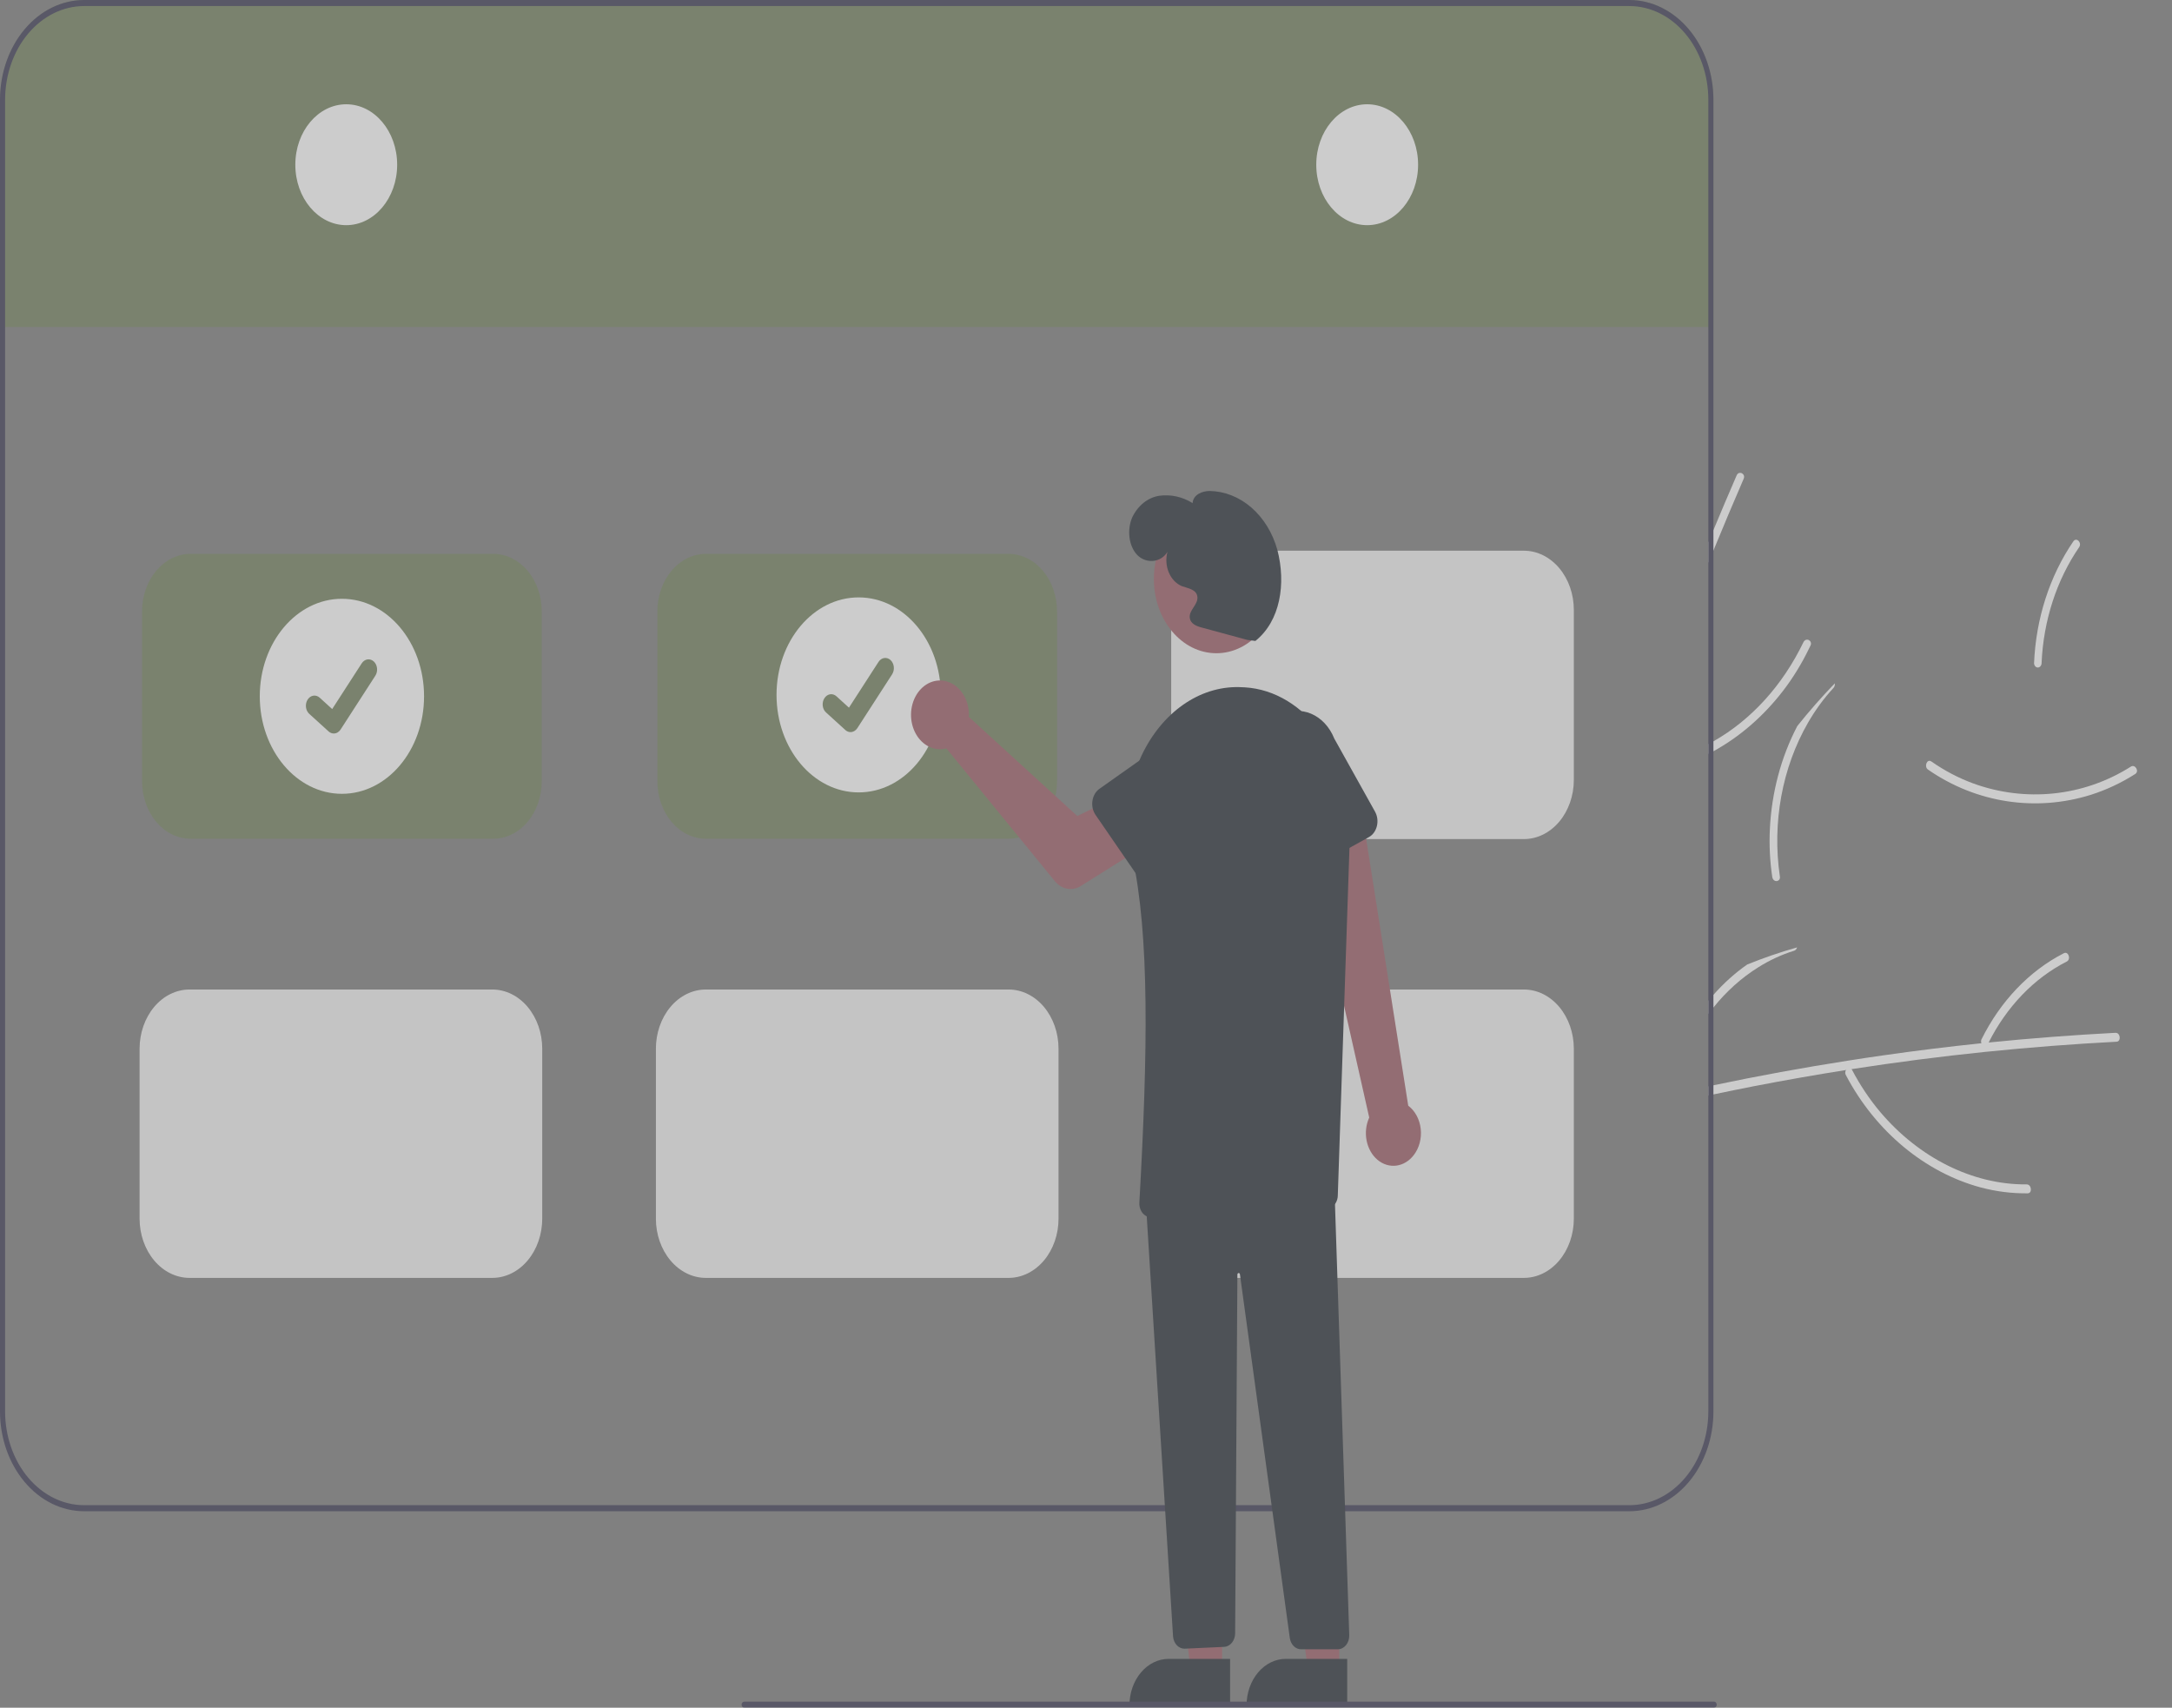 <svg width="131" height="103" viewBox="0 0 131 103" fill="none" xmlns="http://www.w3.org/2000/svg">
<rect x="0" y="0" width="131" height="103" fill="#808080" stroke="none"/>
<g opacity="0.6">
<path d="M127.701 62.825C127.686 62.829 127.67 62.831 127.655 62.832C125.024 62.969 122.397 63.172 119.774 63.441H119.77C119.759 63.443 119.75 63.443 119.739 63.444C117.046 63.721 114.358 64.069 111.676 64.485C111.562 64.504 111.45 64.522 111.338 64.538C109.483 64.832 107.632 65.157 105.784 65.515C104.968 65.674 104.155 65.839 103.342 66.011C103.239 66.033 103.138 66.053 103.035 66.077V65.524C103.138 65.501 103.241 65.481 103.342 65.459C106.048 64.89 108.763 64.394 111.487 63.969C112.172 63.86 112.858 63.757 113.544 63.66C115.528 63.375 117.515 63.13 119.505 62.923C119.651 62.908 119.796 62.894 119.942 62.879C122.489 62.622 125.04 62.427 127.595 62.294C127.607 62.293 127.619 62.295 127.632 62.298C127.877 62.323 127.929 62.761 127.701 62.825Z" fill="white"/>
<path d="M122.238 71.437C118.961 71.466 115.733 69.816 113.415 67.086C112.761 66.312 112.185 65.451 111.698 64.521C111.542 64.223 111.176 64.551 111.331 64.846C113.131 68.273 116.129 70.715 119.435 71.613C120.374 71.865 121.334 71.987 122.297 71.976C122.591 71.974 122.53 71.434 122.238 71.437V71.437Z" fill="white"/>
<path d="M108.388 57.142C108.374 57.194 108.349 57.239 108.315 57.276C108.282 57.312 108.24 57.337 108.196 57.348C107.445 57.582 106.72 57.918 106.034 58.351C105.033 58.978 104.124 59.794 103.342 60.766C103.301 60.816 103.261 60.865 103.223 60.916C103.158 60.996 103.097 61.078 103.035 61.162V60.367C103.133 60.243 103.236 60.121 103.342 60.004C103.96 59.303 104.643 58.688 105.38 58.174C106.369 57.773 107.372 57.429 108.388 57.142Z" fill="white"/>
<path d="M124.48 57.492C122.396 58.556 120.652 60.382 119.502 62.704C119.479 62.77 119.478 62.845 119.501 62.911C119.524 62.978 119.568 63.032 119.624 63.06C119.68 63.086 119.742 63.086 119.798 63.059C119.854 63.032 119.899 62.981 119.924 62.915C121.021 60.722 122.677 59 124.652 57.996C124.923 57.859 124.752 57.355 124.48 57.492L124.48 57.492Z" fill="white"/>
<path d="M128.52 46.238C125.63 48.07 122.125 48.389 119.004 47.25C118.123 46.926 117.276 46.481 116.48 45.925C116.225 45.748 116.03 46.24 116.282 46.416C119.218 48.458 122.828 48.967 126.107 47.939C127.037 47.645 127.935 47.223 128.783 46.683C129.043 46.518 128.778 46.074 128.52 46.238V46.238Z" fill="white"/>
<path d="M106.892 52.908C106.749 51.953 106.7 50.983 106.746 50.015C106.85 47.808 107.419 45.667 108.402 43.789C109.121 42.889 109.875 42.031 110.662 41.216C110.67 41.27 110.665 41.324 110.65 41.375C110.634 41.426 110.607 41.471 110.572 41.505C109.999 42.126 109.488 42.824 109.05 43.585C107.486 46.296 106.875 49.625 107.349 52.863C107.356 52.899 107.356 52.938 107.348 52.974C107.339 53.011 107.323 53.044 107.301 53.071C107.268 53.105 107.228 53.128 107.185 53.138C107.142 53.148 107.098 53.145 107.057 53.128C107.016 53.112 106.979 53.083 106.95 53.044C106.921 53.005 106.901 52.958 106.892 52.908V52.908Z" fill="white"/>
<path d="M125.05 32.652C123.62 34.744 122.79 37.322 122.68 40.013C122.685 40.084 122.714 40.151 122.761 40.197C122.807 40.244 122.867 40.267 122.927 40.261C122.987 40.253 123.042 40.219 123.081 40.164C123.12 40.109 123.14 40.039 123.136 39.968C123.25 37.42 124.043 34.982 125.399 33.004C125.585 32.732 125.236 32.381 125.05 32.652Z" fill="white"/>
<path d="M105.183 28.827C105.18 28.845 105.174 28.862 105.166 28.878C104.545 30.313 103.937 31.755 103.342 33.204C103.239 33.454 103.137 33.706 103.035 33.955V32.716C103.137 32.468 103.239 32.22 103.342 31.972C103.801 30.867 104.268 29.767 104.743 28.672C104.748 28.66 104.754 28.647 104.761 28.636C104.902 28.395 105.252 28.559 105.183 28.827Z" fill="white"/>
<path d="M109.197 38.936C109.17 38.994 109.142 39.053 109.111 39.111C108.66 40.044 108.124 40.914 107.511 41.707C106.335 43.222 104.918 44.447 103.342 45.311C103.241 45.369 103.138 45.424 103.035 45.475V44.883C103.138 44.828 103.241 44.771 103.342 44.713C105.623 43.421 107.518 41.334 108.773 38.73C108.792 38.693 108.816 38.66 108.846 38.636C108.875 38.611 108.909 38.594 108.944 38.586C108.98 38.577 109.016 38.578 109.052 38.589C109.087 38.599 109.12 38.618 109.148 38.644C109.168 38.659 109.184 38.679 109.197 38.702C109.21 38.725 109.219 38.751 109.224 38.778C109.228 38.805 109.228 38.833 109.224 38.86C109.219 38.887 109.21 38.913 109.197 38.936V38.936Z" fill="white"/>
<path d="M103.342 6.016V19.871H103.035V19.723H0.307V19.871H0V6.016C0.001 4.421 0.536 2.892 1.486 1.764C2.436 0.636 3.724 0.002 5.067 0H98.275C99.618 0.002 100.907 0.636 101.857 1.764C102.807 2.892 103.341 4.421 103.342 6.016V6.016Z" fill="#768463"/>
<path d="M98.275 0H5.067C3.724 0.002 2.436 0.636 1.486 1.764C0.536 2.892 0.001 4.421 0 6.016V85.135C0.001 86.73 0.536 88.259 1.486 89.387C2.436 90.515 3.724 91.149 5.067 91.15H98.275C99.618 91.149 100.907 90.515 101.857 89.387C102.807 88.259 103.341 86.73 103.342 85.135V6.016C103.341 4.421 102.807 2.892 101.857 1.764C100.907 0.636 99.618 0.002 98.275 0V0ZM103.035 85.135C103.033 86.633 102.531 88.069 101.639 89.129C100.747 90.188 99.537 90.784 98.275 90.786H5.067C3.805 90.784 2.595 90.188 1.703 89.129C0.811 88.069 0.309 86.633 0.307 85.135V6.016C0.309 4.518 0.811 3.081 1.703 2.022C2.595 0.963 3.805 0.367 5.067 0.365H98.275C99.537 0.367 100.747 0.963 101.639 2.022C102.531 3.081 103.033 4.518 103.035 6.016V85.135Z" fill="#3F3D56"/>
<path d="M20.883 13.581C22.579 13.581 23.954 11.949 23.954 9.935C23.954 7.922 22.579 6.289 20.883 6.289C19.187 6.289 17.812 7.922 17.812 9.935C17.812 11.949 19.187 13.581 20.883 13.581Z" fill="white"/>
<path d="M82.459 13.581C84.155 13.581 85.53 11.949 85.53 9.935C85.53 7.922 84.155 6.289 82.459 6.289C80.763 6.289 79.388 7.922 79.388 9.935C79.388 11.949 80.763 13.581 82.459 13.581Z" fill="white"/>
<path d="M29.756 50.589H11.487C10.713 50.588 9.971 50.222 9.424 49.573C8.877 48.923 8.569 48.042 8.568 47.123V36.872C8.569 35.953 8.877 35.072 9.424 34.422C9.971 33.773 10.713 33.407 11.487 33.406H29.756C30.53 33.407 31.273 33.773 31.82 34.422C32.367 35.072 32.675 35.953 32.676 36.872V47.123C32.675 48.042 32.367 48.923 31.82 49.573C31.273 50.222 30.53 50.588 29.756 50.589V50.589Z" fill="#768463"/>
<path d="M60.836 50.589H42.566C41.792 50.588 41.05 50.222 40.503 49.573C39.956 48.923 39.648 48.042 39.647 47.123V36.872C39.648 35.953 39.956 35.072 40.503 34.422C41.05 33.773 41.792 33.407 42.566 33.406H60.836C61.61 33.407 62.352 33.773 62.899 34.422C63.446 35.072 63.754 35.953 63.755 36.872V47.123C63.754 48.042 63.446 48.923 62.899 49.573C62.352 50.222 61.61 50.588 60.836 50.589V50.589Z" fill="#768463"/>
<path d="M60.836 77.076H42.566C41.769 77.075 41.004 76.698 40.441 76.028C39.877 75.359 39.559 74.451 39.559 73.505V63.253C39.559 62.307 39.877 61.399 40.441 60.73C41.004 60.06 41.769 59.684 42.566 59.683H60.836C61.633 59.684 62.398 60.06 62.962 60.73C63.525 61.399 63.843 62.307 63.843 63.253V73.505C63.843 74.451 63.525 75.359 62.962 76.028C62.398 76.698 61.633 77.075 60.836 77.076V77.076Z" fill="#F2F2F2"/>
<path d="M29.697 77.076H11.427C10.63 77.075 9.865 76.698 9.301 76.028C8.738 75.359 8.42 74.451 8.419 73.505V63.253C8.42 62.307 8.738 61.399 9.301 60.73C9.865 60.06 10.63 59.684 11.427 59.683H29.697C30.494 59.684 31.259 60.06 31.822 60.73C32.386 61.399 32.703 62.307 32.704 63.253V73.505C32.703 74.451 32.386 75.359 31.822 76.028C31.259 76.698 30.494 77.075 29.697 77.076V77.076Z" fill="#F2F2F2"/>
<path d="M91.915 77.076H73.646C72.848 77.075 72.084 76.698 71.52 76.028C70.956 75.359 70.639 74.451 70.638 73.505V63.253C70.639 62.307 70.956 61.399 71.52 60.73C72.084 60.06 72.848 59.684 73.646 59.683H91.915C92.712 59.684 93.477 60.06 94.041 60.73C94.605 61.399 94.922 62.307 94.923 63.253V73.505C94.922 74.451 94.605 75.359 94.041 76.028C93.477 76.698 92.712 77.075 91.915 77.076V77.076Z" fill="#F2F2F2"/>
<path d="M91.915 50.609H73.646C72.848 50.608 72.084 50.232 71.52 49.562C70.956 48.893 70.639 47.985 70.638 47.039V36.787C70.639 35.84 70.956 34.933 71.52 34.264C72.084 33.594 72.848 33.218 73.646 33.216H91.915C92.712 33.218 93.477 33.594 94.041 34.264C94.605 34.933 94.922 35.84 94.923 36.787V47.039C94.922 47.985 94.605 48.893 94.041 49.562C93.477 50.232 92.712 50.608 91.915 50.609Z" fill="#F2F2F2"/>
<path d="M20.622 47.879C23.358 47.879 25.576 45.246 25.576 41.997C25.576 38.749 23.358 36.116 20.622 36.116C17.886 36.116 15.668 38.749 15.668 41.997C15.668 45.246 17.886 47.879 20.622 47.879Z" fill="white"/>
<path d="M20.131 44.241C20.019 44.241 19.911 44.198 19.822 44.119L19.816 44.114L18.652 43.056C18.598 43.007 18.552 42.946 18.518 42.876C18.484 42.806 18.462 42.729 18.453 42.649C18.444 42.569 18.449 42.488 18.466 42.41C18.484 42.332 18.514 42.259 18.555 42.195C18.597 42.131 18.648 42.077 18.707 42.036C18.766 41.996 18.831 41.97 18.898 41.959C18.966 41.949 19.034 41.954 19.1 41.975C19.166 41.996 19.227 42.032 19.281 42.081L20.035 42.767L21.817 40.008C21.858 39.944 21.91 39.891 21.969 39.85C22.028 39.81 22.093 39.784 22.16 39.773C22.227 39.763 22.296 39.768 22.361 39.789C22.427 39.81 22.488 39.846 22.542 39.895L22.531 39.913L22.543 39.895C22.651 39.994 22.722 40.141 22.74 40.302C22.758 40.463 22.722 40.627 22.638 40.756L20.542 44.001C20.494 44.076 20.431 44.137 20.36 44.178C20.289 44.22 20.21 44.241 20.131 44.241V44.241Z" fill="#768463"/>
<path d="M51.789 47.794C54.525 47.794 56.743 45.161 56.743 41.913C56.743 38.665 54.525 36.032 51.789 36.032C49.053 36.032 46.835 38.665 46.835 41.913C46.835 45.161 49.053 47.794 51.789 47.794Z" fill="white"/>
<path d="M51.298 44.157C51.187 44.157 51.078 44.114 50.989 44.035L50.984 44.03L49.82 42.971C49.711 42.873 49.639 42.726 49.621 42.565C49.603 42.403 49.64 42.24 49.724 42.111C49.807 41.981 49.93 41.897 50.066 41.875C50.202 41.854 50.34 41.898 50.449 41.997L51.203 42.683L52.985 39.924C53.026 39.86 53.078 39.806 53.137 39.766C53.195 39.726 53.26 39.699 53.328 39.689C53.395 39.678 53.463 39.684 53.529 39.705C53.595 39.725 53.656 39.761 53.71 39.81C53.819 39.91 53.89 40.056 53.908 40.218C53.926 40.379 53.889 40.542 53.806 40.672L51.71 43.917C51.661 43.992 51.599 44.052 51.528 44.094C51.456 44.135 51.378 44.157 51.298 44.157Z" fill="#768463"/>
<path d="M85.271 69.666C85.433 69.455 85.555 69.204 85.627 68.931C85.699 68.657 85.72 68.369 85.688 68.085C85.656 67.801 85.572 67.529 85.442 67.288C85.312 67.047 85.139 66.843 84.935 66.69L82.17 49.157L78.806 50.638L82.582 67.406C82.388 67.83 82.332 68.323 82.424 68.793C82.516 69.262 82.75 69.675 83.081 69.954C83.412 70.232 83.818 70.357 84.222 70.304C84.625 70.251 84.999 70.024 85.271 69.666V69.666Z" fill="#A0616A"/>
<path d="M58.432 42.914C58.44 43.023 58.441 43.132 58.435 43.241L64.975 49.217L66.83 48.313L68.345 51.457L65.193 53.437C64.938 53.597 64.647 53.654 64.362 53.601C64.077 53.547 63.815 53.386 63.615 53.14L57.078 45.139C56.732 45.232 56.37 45.197 56.041 45.04C55.712 44.882 55.431 44.61 55.236 44.258C55.04 43.907 54.939 43.493 54.947 43.072C54.954 42.651 55.07 42.243 55.277 41.901C55.485 41.56 55.776 41.302 56.11 41.161C56.444 41.021 56.807 41.004 57.149 41.114C57.492 41.224 57.798 41.455 58.027 41.776C58.256 42.098 58.397 42.495 58.432 42.914H58.432Z" fill="#A0616A"/>
<path d="M73.71 100.785H71.828L70.932 93.987L73.711 93.987L73.71 100.785Z" fill="#A0616A"/>
<path d="M74.191 102.951L68.121 102.951V102.86C68.121 102.492 68.182 102.127 68.3 101.787C68.419 101.446 68.593 101.137 68.813 100.877C69.032 100.616 69.293 100.409 69.579 100.269C69.866 100.128 70.173 100.055 70.483 100.055H70.483L74.191 100.055L74.191 102.951Z" fill="#2D343C"/>
<path d="M80.774 100.785H78.891L77.996 93.987L80.774 93.987L80.774 100.785Z" fill="#A0616A"/>
<path d="M81.254 102.951L75.184 102.951V102.86C75.184 102.492 75.245 102.127 75.364 101.787C75.483 101.446 75.657 101.137 75.876 100.877C76.096 100.616 76.356 100.409 76.643 100.269C76.929 100.128 77.237 100.055 77.547 100.055H77.547L81.254 100.055L81.254 102.951Z" fill="#2D343C"/>
<path d="M71.437 99.441C71.265 99.442 71.099 99.365 70.972 99.228C70.845 99.091 70.766 98.902 70.75 98.699L69.109 72.504L69.187 72.497L80.476 71.395L80.479 71.49L81.377 98.626C81.38 98.736 81.365 98.846 81.332 98.949C81.299 99.052 81.249 99.146 81.184 99.226C81.12 99.305 81.042 99.368 80.957 99.412C80.871 99.455 80.779 99.477 80.686 99.477H78.473C78.308 99.478 78.147 99.408 78.022 99.28C77.897 99.153 77.814 98.975 77.79 98.781L74.784 76.861C74.781 76.838 74.771 76.817 74.756 76.803C74.741 76.789 74.722 76.782 74.702 76.784C74.683 76.785 74.665 76.796 74.652 76.812C74.639 76.829 74.631 76.851 74.631 76.874L74.495 98.517C74.493 98.726 74.425 98.927 74.303 99.078C74.182 99.229 74.016 99.319 73.84 99.331L71.474 99.44C71.462 99.441 71.449 99.441 71.437 99.441Z" fill="#2D343C"/>
<path d="M73.364 39.4C75.447 39.4 77.135 37.395 77.135 34.922C77.135 32.45 75.447 30.445 73.364 30.445C71.281 30.445 69.593 32.45 69.593 34.922C69.593 37.395 71.281 39.4 73.364 39.4Z" fill="#A0616A"/>
<path d="M74.094 74.175C72.446 74.169 70.805 73.903 69.216 73.383C69.063 73.331 68.93 73.217 68.84 73.061C68.749 72.905 68.706 72.718 68.719 72.529C69.227 63.47 69.346 56.44 68.278 51.575C67.823 49.502 68.03 47.319 68.845 45.585C70.072 42.976 72.327 41.388 74.733 41.443C74.847 41.445 74.964 41.45 75.081 41.457C78.731 41.68 81.576 45.601 81.422 50.197L80.687 72.104C80.685 72.264 80.642 72.419 80.565 72.55C80.488 72.681 80.38 72.783 80.255 72.841C78.285 73.721 76.198 74.173 74.094 74.175Z" fill="#2D343C"/>
<path d="M68.899 53.258L66.074 49.148C65.994 49.031 65.935 48.895 65.903 48.748C65.871 48.602 65.866 48.45 65.888 48.301C65.91 48.153 65.959 48.011 66.031 47.887C66.103 47.763 66.197 47.659 66.306 47.581L70.133 44.874C70.64 44.389 71.287 44.162 71.934 44.243C72.581 44.325 73.174 44.707 73.584 45.307C73.994 45.907 74.187 46.675 74.12 47.443C74.054 48.211 73.733 48.917 73.229 49.405L70.238 53.301C70.153 53.413 70.048 53.501 69.931 53.56C69.814 53.619 69.687 53.648 69.56 53.643C69.433 53.639 69.308 53.603 69.194 53.536C69.08 53.469 68.979 53.374 68.899 53.258V53.258Z" fill="#2D343C"/>
<path d="M77.786 52.742C77.67 52.68 77.567 52.59 77.483 52.476C77.399 52.363 77.337 52.229 77.3 52.084L76.029 47.034C75.752 46.334 75.721 45.533 75.942 44.807C76.162 44.08 76.617 43.487 77.205 43.158C77.794 42.828 78.468 42.789 79.081 43.049C79.693 43.309 80.194 43.847 80.473 44.545L82.932 48.955C83.002 49.081 83.049 49.223 83.069 49.372C83.088 49.521 83.081 49.673 83.046 49.819C83.012 49.964 82.951 50.099 82.869 50.214C82.787 50.329 82.685 50.422 82.57 50.486L78.523 52.735C78.408 52.799 78.282 52.832 78.155 52.834C78.028 52.835 77.902 52.804 77.786 52.742V52.742Z" fill="#2D343C"/>
<path d="M75.228 38.596L72.432 37.837C72.144 37.758 71.797 37.609 71.757 37.261C71.704 36.793 72.27 36.467 72.218 35.999C72.168 35.546 71.651 35.488 71.283 35.354C70.94 35.211 70.657 34.916 70.495 34.53C70.332 34.144 70.302 33.698 70.412 33.287C70.013 33.953 69.103 34.01 68.587 33.47C68.07 32.93 67.971 31.951 68.281 31.221C68.449 30.863 68.685 30.557 68.972 30.327C69.258 30.098 69.585 29.952 69.928 29.901C70.617 29.808 71.313 29.963 71.928 30.344C71.969 29.827 72.512 29.618 72.949 29.613C73.856 29.626 74.738 29.974 75.472 30.61C76.205 31.245 76.753 32.136 77.04 33.158C77.576 35.21 77.218 37.458 75.717 38.658L75.228 38.596Z" fill="#2D343C"/>
<path d="M103.386 103H44.882C44.841 103 44.802 102.981 44.773 102.947C44.745 102.912 44.728 102.866 44.728 102.818C44.728 102.769 44.745 102.723 44.773 102.689C44.802 102.655 44.841 102.635 44.882 102.635H103.386C103.427 102.635 103.466 102.655 103.495 102.689C103.524 102.723 103.54 102.769 103.54 102.818C103.54 102.866 103.524 102.912 103.495 102.947C103.466 102.981 103.427 103 103.386 103Z" fill="#3F3D56"/>
</g>
</svg>

